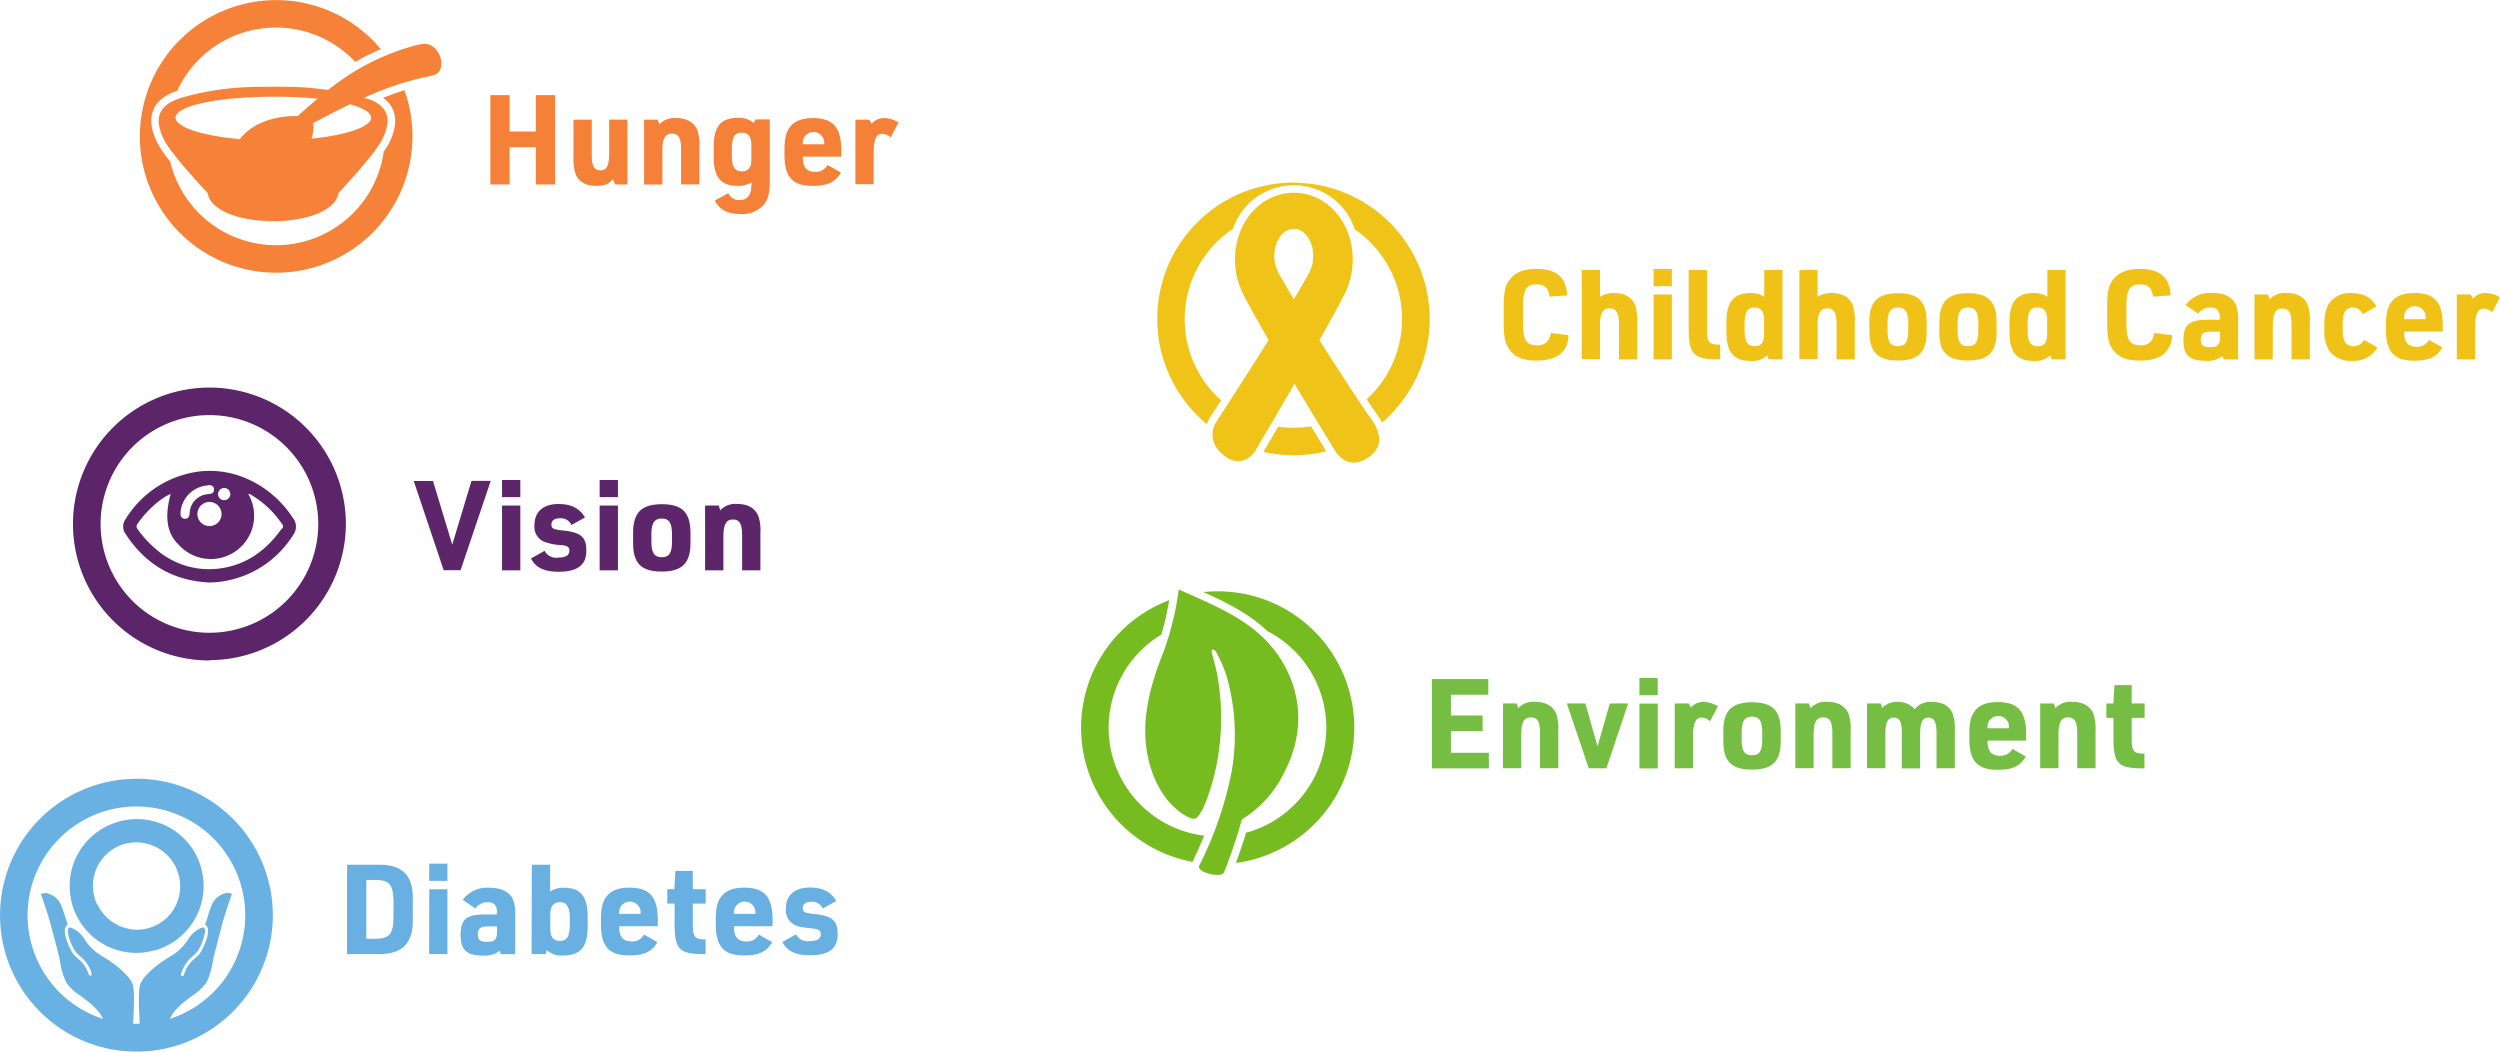 <svg xmlns="http://www.w3.org/2000/svg" viewBox="0 0 519.63 218.58"><defs><style>.cls-1{fill:#75bd43;}.cls-2,.cls-3{fill:#76bc21;}.cls-3{fill-rule:evenodd;}.cls-4{fill:#f48137;}.cls-5{fill:#f58238;}.cls-6{fill:#f0c218;}.cls-7{fill:#f0c319;}.cls-8{fill:#5d266a;}.cls-9{fill:#5c256a;}.cls-10{fill:#67b0e1;}.cls-11{fill:#68b1e2;}</style></defs><g id="Layer_2" data-name="Layer 2"><g id="education"><path class="cls-1" d="M297.62,156.93h11.73v3.26h-7.77v4.31h6.58v3.26h-6.58v4.5h7.88v3.25H297.62Z" transform="translate(0 -15.79)"/><path class="cls-1" d="M312.4,162h2.84l.31,1a4.26,4.26,0,0,1,3.54-1.33c2.23,0,3.77.91,4.42,2.6a10,10,0,0,1,.39,3.49v7.7h-3.8v-7.26c0-2.39-.52-3.3-1.9-3.3s-2,.93-2,3.56v7h-3.8Z" transform="translate(0 -15.79)"/><path class="cls-1" d="M325.67,162h3.85l2.53,8.95L334.6,162h3.82l-4.53,13.48h-3.66Z" transform="translate(0 -15.79)"/><path class="cls-1" d="M340.76,156.72h3.8v3.57h-3.8Zm0,5.31h3.8v13.48h-3.8Z" transform="translate(0 -15.79)"/><path class="cls-1" d="M348.1,162H351l.49.86a3.22,3.22,0,0,1,2.58-1.17,5.68,5.68,0,0,1,3,.91l-1.64,3.1a2.73,2.73,0,0,0-1.77-.76c-1.25,0-1.77,1.2-1.77,4.06v6.48h-3.8Z" transform="translate(0 -15.79)"/><path class="cls-1" d="M358.2,167.76c0-4.27,1.74-6,6-6s5.93,1.77,5.93,6v2c0,4.27-1.72,6-6,6s-5.93-1.74-5.93-6Zm8.09.28c0-2.39-.6-3.3-2.13-3.3s-2.16.91-2.16,3.3v1.46c0,2.37.59,3.28,2.16,3.28s2.13-.91,2.13-3.28Z" transform="translate(0 -15.79)"/><path class="cls-1" d="M373.16,162H376l.31,1a4.26,4.26,0,0,1,3.54-1.33c2.23,0,3.77.91,4.42,2.6a10,10,0,0,1,.39,3.49v7.7h-3.8v-7.26c0-2.39-.52-3.3-1.9-3.3s-2,.93-2,3.56v7h-3.8Z" transform="translate(0 -15.79)"/><path class="cls-1" d="M388.07,162h2.86l.26.94a4.22,4.22,0,0,1,3.2-1.25,4.44,4.44,0,0,1,3.59,1.53,4,4,0,0,1,3.57-1.53c2.29,0,3.74.86,4.37,2.6a10.34,10.34,0,0,1,.39,3.49v7.7h-3.8V168.2c0-2.34-.47-3.25-1.69-3.25s-1.72,1-1.72,3.46v7.1h-3.8v-7.23c0-2.45-.44-3.33-1.69-3.33s-1.74,1-1.74,3.51v7h-3.8Z" transform="translate(0 -15.79)"/><path class="cls-1" d="M413.13,170.07c0,1.85.86,2.81,2.5,2.81a2.75,2.75,0,0,0,2.65-1.43l2.78,1.59c-1.14,2-2.81,2.75-5.85,2.75-4.22,0-5.88-1.84-5.88-6.5v-.86c0-2.39.31-3.77,1.12-4.81.93-1.28,2.5-1.9,4.78-1.9,4.22,0,5.91,1.93,5.91,6.71v1.3h-8Zm4.45-2.91v-.31a2.24,2.24,0,1,0-4.48,0v.31Z" transform="translate(0 -15.79)"/><path class="cls-1" d="M424.06,162h2.83l.32,1a4.25,4.25,0,0,1,3.53-1.33c2.24,0,3.78.91,4.43,2.6a10.23,10.23,0,0,1,.39,3.49v7.7h-3.8v-7.26c0-2.39-.52-3.3-1.9-3.3s-2,.93-2,3.56v7h-3.8Z" transform="translate(0 -15.79)"/><path class="cls-1" d="M437.82,165v-3h1.46l.23-3.8h3.57V162h2.68v3h-2.68v4.71c0,2.11.54,2.76,2.34,2.71h.31v3.07h-.44c-5,0-6-1-6-6.17V165Z" transform="translate(0 -15.79)"/><path class="cls-2" d="M250.3,189.49a22.6,22.6,0,0,1-8.92-41.8,55.51,55.51,0,0,0,1.64-7.16,28.36,28.36,0,0,0,4.84,54.4c.92-1.92,1.72-3.72,2.44-5.44Z" transform="translate(0 -15.79)"/><path class="cls-2" d="M253.05,138.7a28.12,28.12,0,0,0-2.92.15c4.75,2.13,9.47,4.49,13.32,8.13A22.6,22.6,0,0,1,259,188.87c-.61,2-1.36,4.25-2.1,6.28a28.35,28.35,0,0,0-3.81-56.45Z" transform="translate(0 -15.79)"/><path class="cls-3" d="M245,138.31a59.11,59.11,0,0,1-3.37,13.52c-2.39,6-4.16,12.54-3.42,18.95.63,5.48,3.18,11.6,8.13,14.5,1.46.85,2.07.95,2.68.18,1.27-1.46,2.79-5.75,3.73-10.12A50.31,50.31,0,0,0,253,156c-.3-1.54-.72-3-1.15-4.6-.1-.72.42-.83.9-.13a28.78,28.78,0,0,1,2.07,4.64A44.12,44.12,0,0,1,256,176.16a75.29,75.29,0,0,1-6.74,19.57c-.65,1.37,4.63,2.68,5.16,1.37a109.1,109.1,0,0,0,3.71-11,23.24,23.24,0,0,0,8.8-9.76c3.94-7.57,4-15.71-.48-23.14C261.56,145.1,253.15,142,245,138.31Z" transform="translate(0 -15.79)"/><path class="cls-4" d="M101.92,35.56h4v7.57h5.46V35.56h4V54.13h-4V46.38h-5.46v7.75h-4Z" transform="translate(0 -15.79)"/><path class="cls-4" d="M123,40.66v7.26c0,2.39.49,3.27,1.8,3.27s1.82-1,1.82-3.54v-7h3.79V54.13h-2.54l-.5-1.12c-.73,1-1.69,1.41-3.41,1.41-2.26,0-3.74-.89-4.37-2.6a10.68,10.68,0,0,1-.39-3.46v-7.7Z" transform="translate(0 -15.79)"/><path class="cls-4" d="M133.87,40.66h2.84l.31,1a4.29,4.29,0,0,1,3.54-1.33c2.24,0,3.77.92,4.42,2.61a9.91,9.91,0,0,1,.39,3.48v7.7h-3.8V46.87c0-2.39-.52-3.3-1.89-3.3s-2,.94-2,3.57v7h-3.8Z" transform="translate(0 -15.79)"/><path class="cls-4" d="M156.2,53.69a4.89,4.89,0,0,1-2.86.73c-3.52,0-5-1.8-5-6.06v-2c0-4.27,1.48-6.07,5-6.07a4.7,4.7,0,0,1,3.33,1.07l.36-.75H160v13c0,2.27-.39,3.72-1.28,4.79a6.14,6.14,0,0,1-4.89,1.87c-2.6,0-4.27-.88-5.25-2.78l2.81-1.56a2.35,2.35,0,0,0,2.31,1.43c1.72,0,2.45-1,2.5-3.3Zm-4.09-5.62c0,2.34.6,3.33,2.06,3.33s2-.8,2-2.57V45.94c0-1.77-.65-2.58-2.06-2.58s-2,1-2,3.33Z" transform="translate(0 -15.79)"/><path class="cls-4" d="M166.87,48.7c0,1.84.86,2.81,2.5,2.81A2.74,2.74,0,0,0,172,50.07l2.78,1.59c-1.14,2-2.81,2.76-5.85,2.76-4.22,0-5.88-1.85-5.88-6.5v-.86c0-2.4.31-3.78,1.12-4.82.94-1.27,2.5-1.9,4.79-1.9,4.21,0,5.9,1.93,5.9,6.72v1.3h-8Zm4.45-2.92v-.31a2.24,2.24,0,1,0-4.48,0v.31Z" transform="translate(0 -15.79)"/><path class="cls-4" d="M177.8,40.66h2.89l.49.86a3.23,3.23,0,0,1,2.58-1.18,5.67,5.67,0,0,1,3,.92l-1.64,3.09a2.72,2.72,0,0,0-1.76-.75c-1.25,0-1.77,1.19-1.77,4v6.48h-3.8Z" transform="translate(0 -15.79)"/><path class="cls-5" d="M79.64,36.13c2.12,1.54,3.7,4.34,1.3,9.28a16.53,16.53,0,0,1-1.18,1.92,22.61,22.61,0,0,1-44.38,2.05,24.89,24.89,0,0,1-2.72-4c-1.34-2.74-1.57-5-.72-6.88.77-1.72,2.38-3,4.9-3.84a22.58,22.58,0,0,1,37-6A49.66,49.66,0,0,1,79.16,26a28.33,28.33,0,1,0,4.89,8.53c-1.41.45-2.87,1-4.41,1.58Z" transform="translate(0 -15.79)"/><path class="cls-5" d="M77.13,40.24c0,1.93-5.18,3.63-12.37,4.37a8.08,8.08,0,0,0,.35-3.25c2.43-1.29,5-2.63,7.61-3.9,2.81.77,4.41,1.74,4.41,2.78ZM49.87,44.71C45,44.28,41,43.42,38.62,42.34A8.81,8.81,0,0,1,37,41.28a1.51,1.51,0,0,1-.51-1c0-2.5,8.74-4.38,20.33-4.38A90.27,90.27,0,0,1,66,36.3q-2,1.71-4.15,3.63s-7.94-.51-12,4.78ZM87.23,25a48.64,48.64,0,0,0-19,9.49l.06,0c-.56-.06-4-.47-4.53-.5-2.31-.15-4.63-.18-7-.17s-4.64,0-6.95.17a57.1,57.1,0,0,0-11.68,2c-5,1.39-6.34,4.11-4.08,8.76,1.55,3.19,9.11,11.16,9.11,11.16.59,3.84,7.09,5.85,13.6,5.85s13-2,13.59-5.85c0,0,7.56-8,9.11-11.16C81.31,41,80.78,38.52,78,37a6.38,6.38,0,0,0-2.39-.84,61.14,61.14,0,0,1,13.29-4.46c2.08-.4,2.81-.82,2.83-3,0-1.3-1.49-4.53-4.48-3.66Z" transform="translate(0 -15.79)"/><path class="cls-6" d="M326,85.44A5,5,0,0,1,324.7,89c-1.12,1.17-2.89,1.74-5.38,1.74-2.68,0-4.37-.68-5.54-2.24-.89-1.19-1.23-2.62-1.23-5.28V79.19c0-2.86.39-4.37,1.49-5.59s2.78-1.92,5.28-1.92c4.21,0,6.24,1.74,6.42,5.51l-3.67.26c-.2-1.77-1-2.55-2.7-2.55-2.13,0-2.81,1.12-2.81,4.61v3.43c0,3.51.68,4.61,2.83,4.61A2.56,2.56,0,0,0,322.28,85Z" transform="translate(0 -15.79)"/><path class="cls-6" d="M328.76,71.91h3.8V77.5a4.89,4.89,0,0,1,3-.8c2.16,0,3.72.93,4.34,2.6a9.91,9.91,0,0,1,.39,3.48v7.7h-3.79V83c0-2.18-.58-3.12-1.93-3.12s-2,1-2,3.31v7.25h-3.8Z" transform="translate(0 -15.79)"/><path class="cls-6" d="M343.7,71.7h3.8v3.57h-3.8Zm0,5.31h3.8V90.48h-3.8Z" transform="translate(0 -15.79)"/><path class="cls-6" d="M354.81,71.91v12.8c0,2.11.52,2.73,2.34,2.7h.39v3.07H357c-4.9,0-6-1.11-6-6.16V71.91Z" transform="translate(0 -15.79)"/><path class="cls-6" d="M367.35,89.65c-.1.08-.18.16-.21.16a4.43,4.43,0,0,1-3.22,1c-3.59,0-5.08-1.77-5.08-6.06V82.76c0-4.24,1.51-6.06,5-6.06a5.11,5.11,0,0,1,2.16.39l.47.26.23.13V71.91h3.8V90.48h-2.91Zm-4.73-5.23c0,2.34.6,3.33,2.05,3.33s2-.8,2-2.57V82.29c0-1.77-.65-2.58-2.05-2.58s-2,1-2,3.33Z" transform="translate(0 -15.79)"/><path class="cls-6" d="M374,71.91h3.79V77.5a4.89,4.89,0,0,1,3-.8c2.16,0,3.72.93,4.34,2.6a9.91,9.91,0,0,1,.39,3.48v7.7h-3.79V83c0-2.18-.58-3.12-1.93-3.12s-2,1-2,3.31v7.25H374Z" transform="translate(0 -15.79)"/><path class="cls-6" d="M388.53,82.73c0-4.26,1.75-6,6-6s5.93,1.77,5.93,6v2c0,4.27-1.71,6-5.95,6s-5.94-1.74-5.94-6Zm8.1.29c0-2.4-.6-3.31-2.14-3.31s-2.16.91-2.16,3.31v1.46c0,2.36.6,3.27,2.16,3.27s2.14-.91,2.14-3.27Z" transform="translate(0 -15.79)"/><path class="cls-6" d="M403.11,82.73c0-4.26,1.74-6,5.95-6s5.94,1.77,5.94,6v2c0,4.27-1.72,6-6,6s-5.93-1.74-5.93-6Zm8.09.29c0-2.4-.6-3.31-2.14-3.31s-2.16.91-2.16,3.31v1.46c0,2.36.6,3.27,2.16,3.27s2.14-.91,2.14-3.27Z" transform="translate(0 -15.79)"/><path class="cls-6" d="M426.19,89.65a2.26,2.26,0,0,1-.21.16,4.47,4.47,0,0,1-3.23,1c-3.59,0-5.07-1.77-5.07-6.06V82.76c0-4.24,1.51-6.06,5-6.06a5.08,5.08,0,0,1,2.16.39,4.2,4.2,0,0,1,.47.26l.24.13V71.91h3.79V90.48h-2.91Zm-4.74-5.23c0,2.34.6,3.33,2.06,3.33s2-.8,2-2.57V82.29c0-1.77-.65-2.58-2.06-2.58s-2,1-2,3.33Z" transform="translate(0 -15.79)"/><path class="cls-6" d="M451.45,85.44A5,5,0,0,1,450.12,89c-1.11,1.17-2.88,1.74-5.38,1.74-2.68,0-4.37-.68-5.54-2.24-.89-1.19-1.22-2.62-1.22-5.28V79.19c0-2.86.38-4.37,1.48-5.59s2.78-1.92,5.28-1.92c4.21,0,6.24,1.74,6.43,5.51l-3.67.26c-.21-1.77-1-2.55-2.71-2.55-2.13,0-2.81,1.12-2.81,4.61v3.43c0,3.51.68,4.61,2.84,4.61A2.54,2.54,0,0,0,447.7,85Z" transform="translate(0 -15.79)"/><path class="cls-6" d="M461.39,81.8c0-1.44-.62-2.09-2-2.09A3.06,3.06,0,0,0,456.89,81l-2.6-1.83a6.32,6.32,0,0,1,5.52-2.49c2.49,0,4.21.86,4.91,2.42a8.11,8.11,0,0,1,.47,3.38v8h-3l-.24-.7a5,5,0,0,1-3.56,1c-3.31,0-4.56-1.17-4.56-4.27,0-3.25,1.23-4.26,5.05-4.26h2.47Zm-2,2.93c-1.41,0-1.95.47-1.95,1.67s.52,1.54,2,1.54,2-.47,2-2.11v-1.1Z" transform="translate(0 -15.79)"/><path class="cls-6" d="M468.6,77h2.84l.31,1a4.28,4.28,0,0,1,3.54-1.32c2.23,0,3.77.91,4.42,2.6a9.91,9.91,0,0,1,.39,3.48v7.7h-3.8V83.23c0-2.4-.52-3.31-1.9-3.31s-2,.94-2,3.57v7h-3.8Z" transform="translate(0 -15.79)"/><path class="cls-6" d="M494.15,88a5.59,5.59,0,0,1-5.33,2.78,5.27,5.27,0,0,1-4.76-2.21,8.14,8.14,0,0,1-.94-4.45v-.68c0-2.31.37-3.77,1.17-4.83a5.25,5.25,0,0,1,4.4-1.9c2.52,0,4.21.88,5.23,2.78l-2.79,1.59A2.3,2.3,0,0,0,489,79.71c-1.41,0-2.06,1.07-2.06,3.36V84.5c0,2.19.7,3.25,2.18,3.25a2.39,2.39,0,0,0,2.24-1.32Z" transform="translate(0 -15.79)"/><path class="cls-6" d="M499.72,85.05c0,1.85.86,2.81,2.5,2.81a2.74,2.74,0,0,0,2.65-1.43L507.66,88c-1.15,2-2.81,2.76-5.86,2.76-4.21,0-5.88-1.85-5.88-6.5v-.86c0-2.39.32-3.77,1.12-4.81.94-1.28,2.5-1.9,4.79-1.9,4.21,0,5.9,1.92,5.9,6.71v1.3h-8Zm4.45-2.92v-.31a2.24,2.24,0,1,0-4.47,0v.31Z" transform="translate(0 -15.79)"/><path class="cls-6" d="M510.65,77h2.89l.49.86a3.22,3.22,0,0,1,2.58-1.17,5.68,5.68,0,0,1,3,.91L518,80.7a2.76,2.76,0,0,0-1.77-.75c-1.25,0-1.77,1.2-1.77,4.06v6.47h-3.8Z" transform="translate(0 -15.79)"/><path class="cls-7" d="M268.85,53.74a28.34,28.34,0,0,0-18,50.21,7.23,7.23,0,0,1,.77-1.56h0L253.81,99a22.59,22.59,0,0,1,2.47-35.66,13.35,13.35,0,0,1,25.28,0,.49.49,0,0,0,0,.11,22.58,22.58,0,0,1,2.51,35.33c.84,1.26,1.4,2.1,1.56,2.32l.19.27a15.67,15.67,0,0,1,1.43,2.26,28.34,28.34,0,0,0-18.44-49.87Z" transform="translate(0 -15.79)"/><path class="cls-7" d="M275.54,109.39c-.05-.1-.1-.18-.14-.25l-.3-.49-2.6-4.25a22,22,0,0,1-3.65.3,23.81,23.81,0,0,1-3.18-.22l-1.31,2.24-1.77,3a28.66,28.66,0,0,0,6.26.7,27.88,27.88,0,0,0,6.82-.84,2.14,2.14,0,0,0-.13-.22Z" transform="translate(0 -15.79)"/><path class="cls-7" d="M265.89,72.82a7.77,7.77,0,0,1-.6-6.36c.54-1.51,1.77-3.1,3.62-3.1h0c1.85,0,3.08,1.59,3.62,3.1a7.73,7.73,0,0,1-.6,6.36c-.76,1.37-1.8,3.15-3,5.16-1.2-2-2.25-3.75-3-5.16ZM284.37,102c-.55-.77-5.36-8-10.13-15.51,2.07-3.66,3.92-7,5.12-9.35a16.07,16.07,0,0,0,.72-13.23c-2-5-6.34-8.06-11.16-8.06h0c-4.81,0-9.15,3.1-11.13,8.06a16,16,0,0,0,.72,13.23c1.22,2.39,3.09,5.72,5.18,9.33-5.22,8.3-10.65,16.64-10.74,16.79,0,0-2.69,3.53,1.09,6.9s6.5.07,6.93-.74c.24-.46,3.94-6.71,8.09-13.85,3.94,6.58,7.41,12.22,7.73,12.74.64,1,2.72,5.57,7.36,2.72,5-3.08,1.16-7.73.25-9Z" transform="translate(0 -15.79)"/><path class="cls-8" d="M86,115.77h4L94,129l4-13.26h4l-6.27,18.57H92.22Z" transform="translate(0 -15.79)"/><path class="cls-8" d="M104.35,115.56h3.8v3.56h-3.8Zm0,5.31h3.8v13.47h-3.8Z" transform="translate(0 -15.79)"/><path class="cls-8" d="M113.19,130.28a2.68,2.68,0,0,0,2.76,1.41c1.64,0,2.4-.47,2.4-1.46,0-.73-.42-1-1.57-1.14a10.78,10.78,0,0,1-3.85-.78,3.34,3.34,0,0,1-1.84-3.33c0-2.84,1.82-4.43,5-4.43,2.66,0,4.38.89,5.49,2.79l-2.81,1.58a2.38,2.38,0,0,0-2.42-1.4c-1.11,0-1.74.47-1.74,1.3s.44,1,2.06,1.2c4.06.39,5.2,1.32,5.2,4.26s-1.82,4.35-5.8,4.35c-2.94,0-4.79-.91-5.7-2.76Z" transform="translate(0 -15.79)"/><path class="cls-8" d="M124.64,115.56h3.8v3.56h-3.8Zm0,5.31h3.8v13.47h-3.8Z" transform="translate(0 -15.79)"/><path class="cls-8" d="M131.59,126.59c0-4.27,1.74-6,6-6s5.93,1.77,5.93,6v2c0,4.27-1.72,6-6,6s-5.93-1.74-5.93-6Zm8.09.29c0-2.4-.6-3.31-2.13-3.31s-2.16.91-2.16,3.31v1.45c0,2.37.6,3.28,2.16,3.28s2.13-.91,2.13-3.28Z" transform="translate(0 -15.79)"/><path class="cls-8" d="M146.55,120.87h2.84l.31,1a4.29,4.29,0,0,1,3.54-1.33c2.24,0,3.77.91,4.42,2.61a9.91,9.91,0,0,1,.39,3.48v7.7h-3.8v-7.26c0-2.39-.52-3.3-1.89-3.3s-2,.94-2,3.56v7h-3.8Z" transform="translate(0 -15.79)"/><path class="cls-9" d="M43.54,102.07a22.62,22.62,0,1,0,22.61,22.62,22.64,22.64,0,0,0-22.61-22.62Zm0,51a28.36,28.36,0,1,1,28.35-28.35A28.39,28.39,0,0,1,43.54,153Z" transform="translate(0 -15.79)"/><path class="cls-9" d="M58.58,125.63c-3,4.25-6.92,7.32-12.21,8.21a16.69,16.69,0,0,1-14.06-4,22.66,22.66,0,0,1-3.67-4,.91.91,0,0,1,0-1.25c1.8-2.61,4.66-5.22,6.84-6.14-1.26,4.63-.84,7.9,1.35,10.25l0-.05a9,9,0,0,0,14.79-10.16c.3-.12.5.11.7.23a20.09,20.09,0,0,1,6.31,6,.73.73,0,0,1,0,1Zm-15.32-9c.58,0,1.18.06,1.21.87s-.48.91-1.12,1a4.08,4.08,0,0,0-3.93,4c-.06.65-.32,1.16-1,1.12s-.92-.54-.91-1.2a6.12,6.12,0,0,1,5.76-5.74Zm2.79,6a2.51,2.51,0,1,1-2.51-2.51,2.52,2.52,0,0,1,2.51,2.51Zm.55-5.41a1.27,1.27,0,1,1-1.27,1.26,1.26,1.26,0,0,1,1.27-1.26Zm14.31,6.28c-4.16-6.51-12.24-11.16-20.8-9.5a21,21,0,0,0-14,9.69,2.57,2.57,0,0,0-.06,3c4.11,6.35,9.88,9.83,17.51,10.18a21,21,0,0,0,17.39-9.91,2.87,2.87,0,0,0,0-3.42Z" transform="translate(0 -15.79)"/><path class="cls-10" d="M72.14,195.52h6.48c5-.08,7.31,2.24,7.18,7.26v4.06c.13,5-2.14,7.31-7.18,7.26H72.14Zm5.75,15.4c3,0,3.85-.88,3.9-4.39v-3.44c-.05-3.51-.89-4.42-3.9-4.4H76.14v12.23Z" transform="translate(0 -15.79)"/><path class="cls-10" d="M89.23,195.31H93v3.57h-3.8Zm0,5.31H93V214.1h-3.8Z" transform="translate(0 -15.79)"/><path class="cls-10" d="M103.31,205.41c0-1.43-.63-2.09-2-2.09a3.05,3.05,0,0,0-2.52,1.31l-2.6-1.83a6.31,6.31,0,0,1,5.51-2.49c2.5,0,4.22.86,4.92,2.42a8.11,8.11,0,0,1,.47,3.38v8h-3l-.23-.71a5,5,0,0,1-3.57,1c-3.3,0-4.55-1.17-4.55-4.27,0-3.25,1.22-4.26,5-4.26h2.47Zm-2,2.94c-1.41,0-2,.46-2,1.66s.53,1.54,2,1.54,2-.47,2-2.11v-1.09Z" transform="translate(0 -15.79)"/><path class="cls-10" d="M110.54,195.52h3.8v5.57a5.1,5.1,0,0,1,2.81-.78c3.57,0,5,1.79,5,6.06v1.95c0,4.29-1.48,6.06-5.07,6.06a4.41,4.41,0,0,1-3.44-1.12l-.23.84h-2.92Zm7.89,11.13c0-2.31-.63-3.33-2-3.33s-2.06.81-2.06,2.58v2.89c0,1.77.63,2.57,2.06,2.57s2-1,2-3.33Z" transform="translate(0 -15.79)"/><path class="cls-10" d="M128.71,208.66c0,1.85.85,2.81,2.49,2.81a2.76,2.76,0,0,0,2.66-1.43l2.78,1.58c-1.14,2-2.81,2.76-5.85,2.76-4.22,0-5.88-1.85-5.88-6.5V207c0-2.39.31-3.77,1.12-4.81.93-1.28,2.49-1.9,4.78-1.9,4.22,0,5.91,1.92,5.91,6.71v1.3h-8Zm4.45-2.92v-.31a2.24,2.24,0,1,0-4.48,0v.31Z" transform="translate(0 -15.79)"/><path class="cls-10" d="M138.7,203.61v-3h1.46l.23-3.8H144v3.8h2.68v3H144v4.71c0,2.11.55,2.76,2.35,2.71h.31v3.07h-.44c-5,0-6-1-6-6.17v-4.32Z" transform="translate(0 -15.79)"/><path class="cls-10" d="M152.57,208.66c0,1.85.86,2.81,2.5,2.81a2.75,2.75,0,0,0,2.65-1.43l2.78,1.58c-1.14,2-2.81,2.76-5.85,2.76-4.22,0-5.88-1.85-5.88-6.5V207c0-2.39.31-3.77,1.12-4.81.93-1.28,2.5-1.9,4.79-1.9,4.21,0,5.9,1.92,5.9,6.71v1.3h-8Zm4.45-2.92v-.31a2.24,2.24,0,1,0-4.48,0v.31Z" transform="translate(0 -15.79)"/><path class="cls-10" d="M165.45,210a2.67,2.67,0,0,0,2.76,1.4c1.64,0,2.39-.47,2.39-1.46,0-.72-.42-1-1.56-1.14-2.39-.26-3-.36-3.85-.78a3.34,3.34,0,0,1-1.85-3.33c0-2.84,1.82-4.42,5-4.42,2.65,0,4.37.88,5.49,2.78l-2.81,1.59a2.39,2.39,0,0,0-2.42-1.41c-1.12,0-1.74.47-1.74,1.3s.44,1,2.05,1.2c4.06.39,5.2,1.33,5.2,4.27s-1.82,4.34-5.8,4.34c-2.94,0-4.78-.91-5.69-2.76Z" transform="translate(0 -15.79)"/><path class="cls-11" d="M35.32,227.53c.9-2,2.92-3.51,4.65-4.79a10.71,10.71,0,0,0,2.89-2.65,13.57,13.57,0,0,0,1.29-4c.29-1.72,1-4.15,1.44-5.92.22-.82.41-1.53.5-1.92.34-1.54,1.75-5.61,2.12-6.68a3.37,3.37,0,0,0-1.1-.18,4.22,4.22,0,0,0-3.21,2.77c-.51,1.36-1,3.13-1.27,3.85a.92.92,0,0,1,.39.33c.82,1.22-.88,5-1.63,5.8-.25.28-.54.55-.84.83a6.79,6.79,0,0,0-2.3,3.38.32.32,0,1,1-.61-.16,7.44,7.44,0,0,1,2.47-3.69c.29-.27.57-.53.8-.79.76-.85,2.12-4.21,1.58-5a.3.3,0,0,0-.23-.13h-.09a1.29,1.29,0,0,0-.39.09,5.91,5.91,0,0,0-2.73,2.47,10.67,10.67,0,0,1-3.23,3.19c-3.46,2-6,4.33-6.66,6-.44,1.12-.3,5.21-.11,8.25l-.7,0-.69,0c.2-3.19.32-7.14-.11-8.25-.65-1.66-3.2-4-6.66-6a10.67,10.67,0,0,1-3.23-3.19,6,6,0,0,0-2.73-2.47,1.29,1.29,0,0,0-.39-.09h-.09c-.16,0-.21.09-.23.13-.54.8.82,4.16,1.58,5,.23.26.51.52.8.79a7.44,7.44,0,0,1,2.47,3.69.32.32,0,0,1-.23.39.33.33,0,0,1-.39-.23A6.78,6.78,0,0,0,16.16,215c-.3-.28-.59-.55-.84-.83-.75-.84-2.45-4.58-1.63-5.8a.92.92,0,0,1,.39-.33c-.22-.72-.76-2.49-1.27-3.85a4.22,4.22,0,0,0-3.22-2.77,3.36,3.36,0,0,0-1.09.18c.37,1.07,1.78,5.14,2.12,6.68.09.39.28,1.1.5,1.92.49,1.77,1.15,4.2,1.44,5.92a13.48,13.48,0,0,0,1.29,4,10.56,10.56,0,0,0,2.89,2.65c1.73,1.28,3.74,2.78,4.65,4.79a22.62,22.62,0,1,1,13.93,0Zm-7-49.86A28.35,28.35,0,1,0,56.71,206a28.38,28.38,0,0,0-28.36-28.35Z" transform="translate(0 -15.79)"/><path class="cls-11" d="M30.29,208.79a9.32,9.32,0,0,0,2.45-.88,9.83,9.83,0,0,1-2.45.88Z" transform="translate(0 -15.79)"/><path class="cls-11" d="M26.2,208.79l-.18,0,.18,0Zm-6.05-5.09A9.05,9.05,0,0,1,26,191.17h0c.16,0,.34-.08.51-.12l.39-.07H27a8.58,8.58,0,0,1,1.35-.1h.43a8.89,8.89,0,0,1,2.54.51A9.11,9.11,0,0,1,37,202.82a9,9,0,0,1-.91,2l-.07.11-.17.25a9.13,9.13,0,0,1-2.36,2.32l0,0-.29.19-.37.21.35-.2a9,9,0,0,1-4.74,1.34,9.23,9.23,0,0,1-2.11-.25,9.87,9.87,0,0,0,4.05,0,9,9,0,0,1-10.14-5.09Zm20.6-10.26a14.21,14.21,0,0,0-3.47-4.24,13.9,13.9,0,0,0-4.83-2.57,13.94,13.94,0,0,0-9.46.53l-.45.2-.13.06A13.87,13.87,0,0,0,17,207.93a13.73,13.73,0,0,0,2.56,2.77,13.77,13.77,0,0,0,10.12,3.08,15,15,0,0,0,2.09-.37l.41-.12.18,0a14,14,0,0,0,4.11-2l.12-.09.29-.22.28-.22.1-.09a14.06,14.06,0,0,0,4.4-6.49,13.74,13.74,0,0,0,.62-5.41,14.06,14.06,0,0,0-1.53-5.25Z" transform="translate(0 -15.79)"/></g></g></svg>